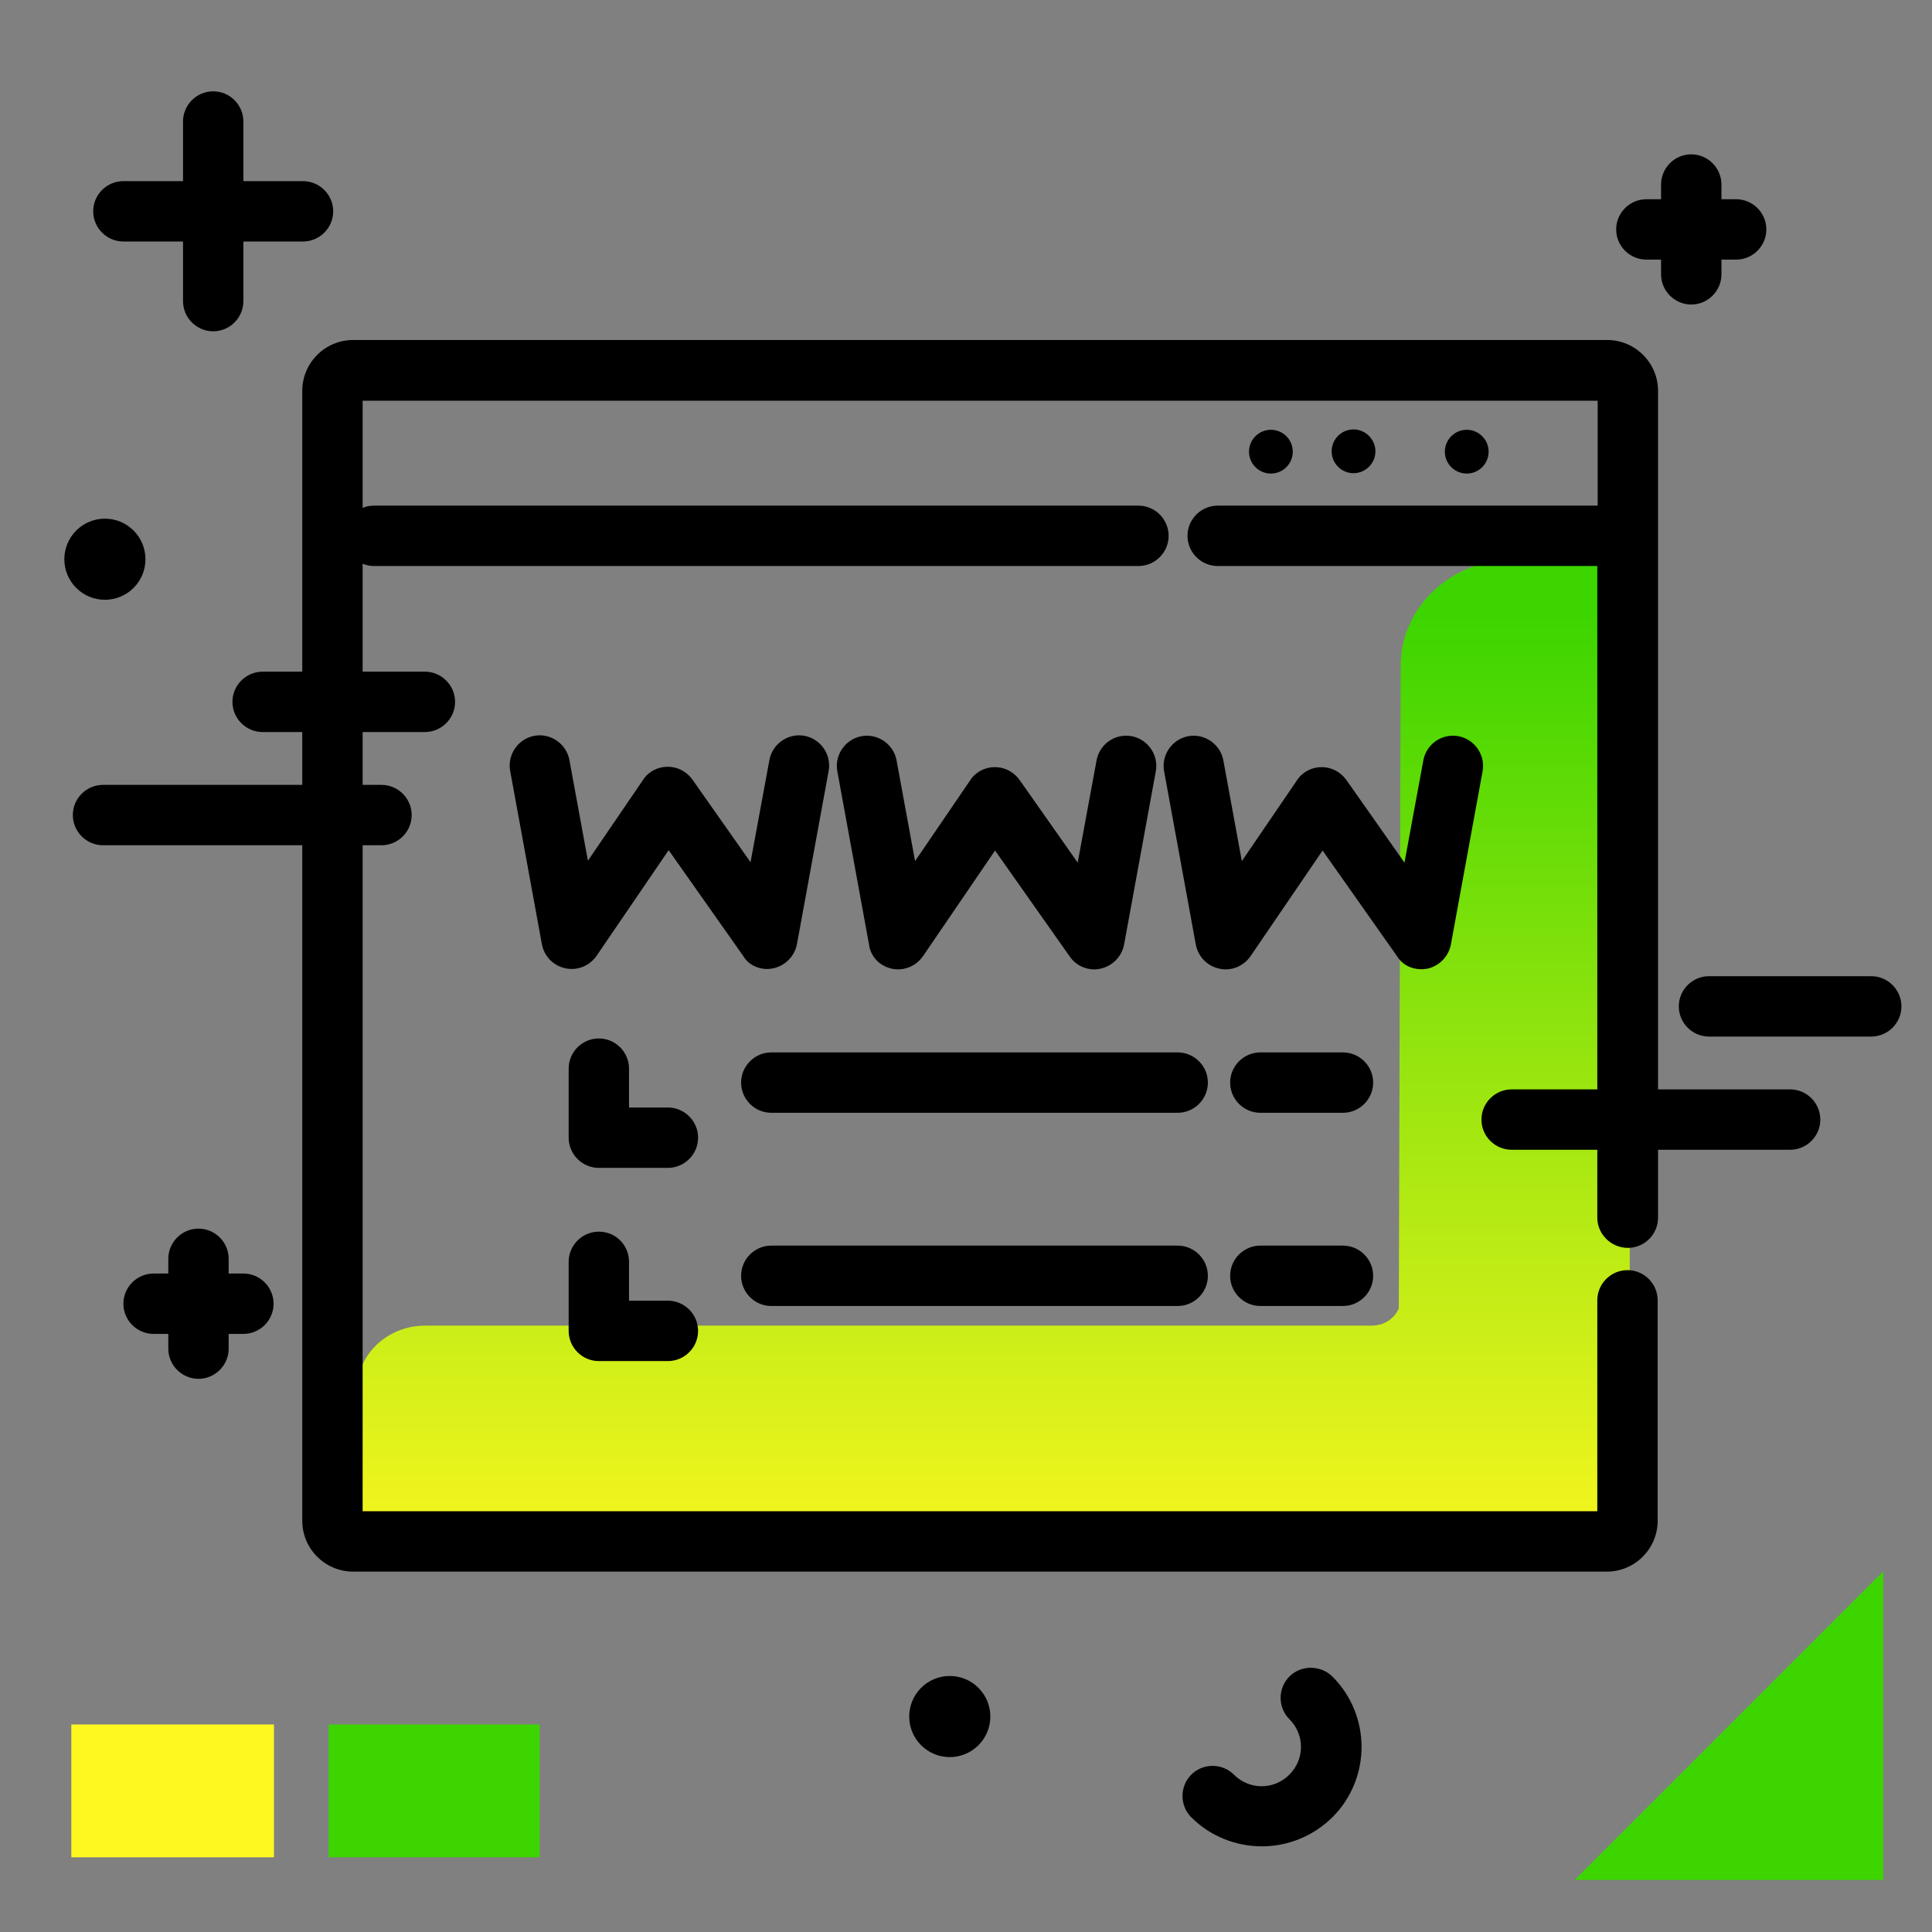 <svg version="1.1" xmlns="http://www.w3.org/2000/svg" xmlns:xlink="http://www.w3.org/1999/xlink" x="0px" y="0px" viewBox="0 0 512 512"><rect x="0" y="0" width="512" height="512" fill="#808080" stroke="none"/><linearGradient id="SVGID_1_" gradientUnits="userSpaceOnUse" x1="264.109" y1="420.545" x2="264.109" y2="162.273"><stop offset="0" style="stop-color: #fff720"></stop><stop offset="1" style="stop-color: #3cd500"></stop></linearGradient><path fill="url(#SVGID_1_)" d="M431.9,155.3v239.3c0,2-0.9,3.7-2.2,5c-1.4,1.3-3.3,2.1-5.4,2.1l-206.7-0.8l-115.3,2.7 c-4.2,0-7.6-3.2-7.6-7.1v-28.4c0-9.3,8.1-16.8,18-16.8h250.9c3.2,0,6-1.9,7.1-4.6l0.5-170.3c0-15.6,13.5-28.2,30.2-28.2h29.9 C435.6,148.2,431.9,151.4,431.9,155.3z"></path><path fill="#000000" d="M423.3,322.7V150H322.7c-4.4,0-8-3.6-8-8s3.6-8,8-8h100.7v-27.8H96.1v28.4c0.9-0.4,1.9-0.6,3-0.6h202.6 c4.4,0,8,3.6,8,8s-3.6,8-8,8H99.1c-1,0-2-0.2-3-0.6v251.1h327.2v-55.9c0-4.4,3.6-8,8-8s8,3.6,8,8V403c0,7.4-6,13.5-13.5,13.5H93.6 c-7.4,0-13.5-6-13.5-13.5V103.6c0-7.4,6-13.5,13.5-13.5h332.3c7.4,0,13.5,6,13.5,13.5v219.1c0,4.4-3.6,8-8,8 S423.3,327.1,423.3,322.7z M177,293.5h-10.3v-10.3c0-4.4-3.6-8-8-8s-8,3.6-8,8v18.3c0,4.4,3.6,8,8,8H177c4.4,0,8-3.6,8-8 S181.4,293.5,177,293.5z M158.7,326.4c-4.4,0-8,3.6-8,8v18.3c0,4.4,3.6,8,8,8H177c4.4,0,8-3.6,8-8s-3.6-8-8-8h-10.3v-10.3 C166.7,330,163.2,326.4,158.7,326.4z M355.9,278.9H334c-4.4,0-8,3.6-8,8s3.6,8,8,8h21.9c4.4,0,8-3.6,8-8S360.3,278.9,355.9,278.9z M312.1,278.9H204.4c-4.4,0-8,3.6-8,8s3.6,8,8,8h107.7c4.4,0,8-3.6,8-8S316.5,278.9,312.1,278.9z M355.9,330.1H334c-4.4,0-8,3.6-8,8 s3.6,8,8,8h21.9c4.4,0,8-3.6,8-8S360.3,330.1,355.9,330.1z M312.1,330.1H204.4c-4.4,0-8,3.6-8,8s3.6,8,8,8h107.7c4.4,0,8-3.6,8-8 S316.5,330.1,312.1,330.1z M203.3,256.8c0.6,0,1.1-0.1,1.7-0.2c3.1-0.7,5.6-3.2,6.2-6.4l8.4-45.9c0.8-4.3-2.1-8.5-6.4-9.3 c-4.3-0.8-8.5,2.1-9.3,6.4l-5,27.1l-15.4-21.9c-1.5-2.1-3.9-3.4-6.5-3.4c0,0,0,0-0.1,0c-2.6,0-5.1,1.3-6.5,3.5l-14.6,21.4l-4.9-26.7 c-0.8-4.3-5-7.2-9.3-6.4c-4.3,0.8-7.2,5-6.4,9.3l8.4,45.9c0.6,3.2,3,5.7,6.2,6.4c3.2,0.7,6.4-0.6,8.3-3.3l19.1-28l19.8,28.1 C198.3,255.6,200.8,256.8,203.3,256.8z M236.3,256.7c3.2,0.7,6.4-0.6,8.3-3.3l19.1-28l19.8,28.1c1.5,2.2,4,3.4,6.5,3.4 c0.6,0,1.1-0.1,1.7-0.2c3.1-0.7,5.6-3.2,6.2-6.4l8.4-45.9c0.8-4.3-2.1-8.5-6.4-9.3c-4.4-0.8-8.5,2.1-9.3,6.4l-5,27.1l-15.4-21.9 c-1.5-2.1-3.9-3.4-6.5-3.4c0,0,0,0-0.1,0c-2.6,0-5.1,1.3-6.5,3.5l-14.6,21.4l-4.9-26.7c-0.8-4.3-5-7.2-9.3-6.4 c-4.3,0.8-7.2,5-6.4,9.3l8.4,45.9C230.7,253.5,233.1,256,236.3,256.7z M378.3,256.7c3.1-0.7,5.6-3.2,6.2-6.4l8.4-45.9 c0.8-4.3-2.1-8.5-6.4-9.3c-4.4-0.8-8.5,2.1-9.3,6.4l-5,27.1l-15.4-21.9c-1.5-2.1-3.9-3.4-6.5-3.4c0,0,0,0-0.1,0 c-2.6,0-5.1,1.3-6.5,3.5l-14.6,21.4l-4.9-26.7c-0.8-4.3-5-7.2-9.3-6.4c-4.3,0.8-7.2,5-6.4,9.3l8.4,45.9c0.6,3.2,3,5.7,6.2,6.4 c0.6,0.1,1.1,0.2,1.7,0.2c2.6,0,5.1-1.3,6.6-3.5l19.1-28l19.8,28.1C371.9,256.1,375.1,257.3,378.3,256.7z M342.6,119.7 c0-3.2-2.6-5.8-5.8-5.8c-3.2,0-5.8,2.6-5.8,5.8c0,3.2,2.6,5.8,5.8,5.8C340,125.5,342.6,122.9,342.6,119.7z"></path><g><path fill="#3CD500" d="M499.1,416.4v81.8h-81.8L499.1,416.4z M87.1,457v35.2H143V457H87.1z"></path><path fill="#FFF720" d="M72.6,457v35.2H18.9V457H72.6z"></path></g><path fill="#000000" d="M24.7,56c0-4.4,3.6-8,8-8h15.8V32.2c0-4.4,3.6-8,8-8s8,3.6,8,8V48h15.8c4.4,0,8,3.6,8,8s-3.6,8-8,8H64.5 v15.8c0,4.4-3.6,8-8,8s-8-3.6-8-8V64H32.7C28.3,64,24.7,60.4,24.7,56z M35.4,155.8c4.2-4.2,4.2-11,0-15.2c-4.2-4.2-11-4.2-15.2,0 c-4.2,4.2-4.2,11,0,15.2C24.4,160,31.2,160,35.4,155.8z M64.5,337.5h-3.9v-3.9c0-4.4-3.6-8-8-8s-8,3.6-8,8v3.9h-3.9 c-4.4,0-8,3.6-8,8s3.6,8,8,8h3.9v3.9c0,4.4,3.6,8,8,8s8-3.6,8-8v-3.9h3.9c4.4,0,8-3.6,8-8S68.9,337.5,64.5,337.5z M436.3,68.8h3.9 v3.9c0,4.4,3.6,8,8,8s8-3.6,8-8v-3.9h3.9c4.4,0,8-3.6,8-8s-3.6-8-8-8h-3.9v-3.9c0-4.4-3.6-8-8-8s-8,3.6-8,8v3.9h-3.9 c-4.4,0-8,3.6-8,8S431.9,68.8,436.3,68.8z M244.1,447.3c-4.2,4.2-4.2,11,0,15.2s11,4.2,15.2,0c4.2-4.2,4.2-11,0-15.2 C255.1,443.1,248.3,443.1,244.1,447.3z M341.7,444.3c-3.1,3.1-3.1,8.2,0,11.3c4.1,4.1,4.1,10.6,0,14.7c-4.1,4.1-10.6,4.1-14.7,0 c-3.1-3.1-8.2-3.1-11.3,0c-3.1,3.1-3.1,8.2,0,11.3c5.1,5.1,11.9,7.7,18.7,7.7s13.5-2.6,18.7-7.7c10.3-10.3,10.3-27,0-37.3 C349.9,441.2,344.8,441.2,341.7,444.3z M495.9,258.7h-43c-4.4,0-8,3.6-8,8s3.6,8,8,8h43c4.4,0,8-3.6,8-8S500.3,258.7,495.9,258.7z M474.4,288.7h-73.8c-4.4,0-8,3.6-8,8s3.6,8,8,8h73.8c4.4,0,8-3.6,8-8S478.8,288.7,474.4,288.7z M112.6,178h-43c-4.4,0-8,3.6-8,8 s3.6,8,8,8h43c4.4,0,8-3.6,8-8S117,178,112.6,178z M101.1,208H27.3c-4.4,0-8,3.6-8,8s3.6,8,8,8h73.8c4.4,0,8-3.6,8-8 S105.5,208,101.1,208z M358.7,113.8c-3.2,0-5.8,2.6-5.8,5.8c0,3.2,2.6,5.8,5.8,5.8s5.8-2.6,5.8-5.8 C364.5,116.5,361.9,113.8,358.7,113.8z M394.5,119.7c0-3.2-2.6-5.8-5.8-5.8c-3.2,0-5.8,2.6-5.8,5.8c0,3.2,2.6,5.8,5.8,5.8 C391.9,125.5,394.5,122.9,394.5,119.7z"></path></svg>

